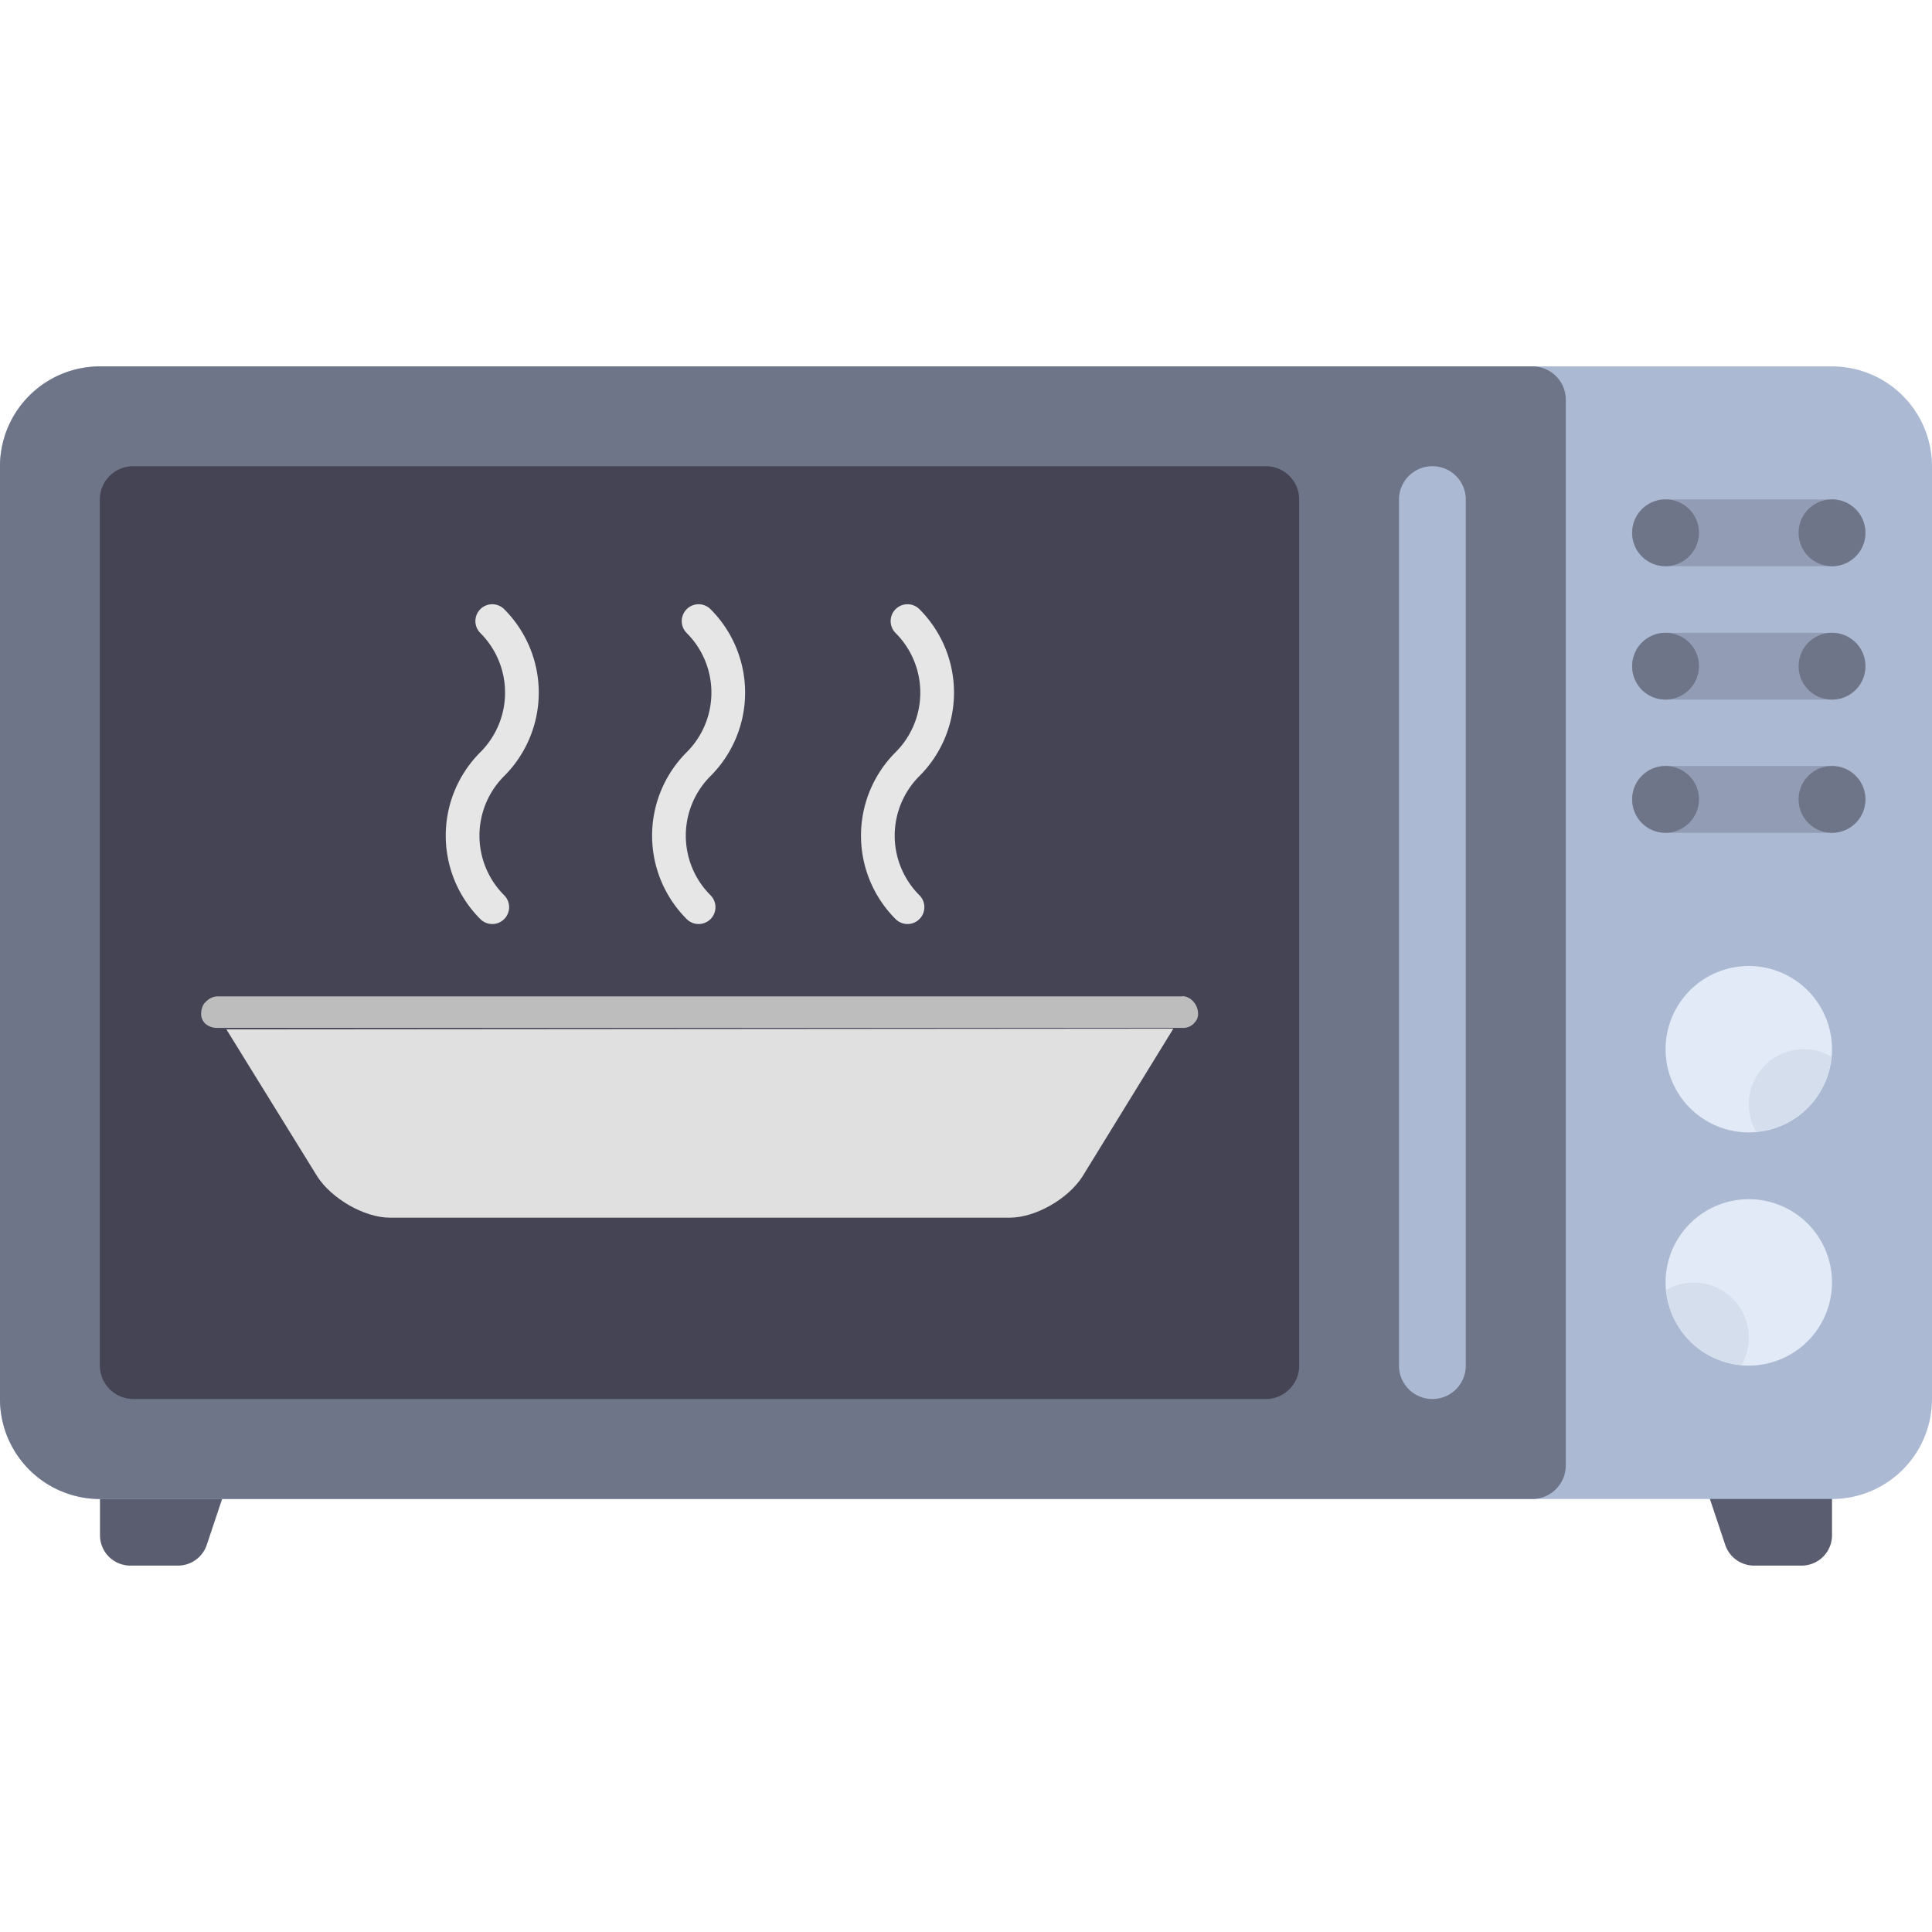 <svg id="Layer_1" data-name="Layer 1" xmlns="http://www.w3.org/2000/svg" viewBox="0 0 1024 1024"><defs><style>.cls-1{fill:#5a5d6f;}.cls-2{fill:#abb9d3;}.cls-3{fill:#6f7588;}.cls-4{fill:#445;}.cls-5{fill:#e1eaf6;}.cls-6{fill:#929cb4;}.cls-7{fill:#d4deed;}.cls-8{fill:#e0e0e0;}.cls-9{fill:#bdbdbd;}.cls-10{fill:#e6e6e6;}</style></defs><title>Artboard 1</title><path class="cls-1" d="M94.3,829.8H69.1A16.09,16.09,0,0,1,53,813.7V776.9h70.6l-14,41.9A16.13,16.13,0,0,1,94.3,829.8Z"/><path class="cls-1" d="M929.7,829.8h25.2A16.09,16.09,0,0,0,971,813.7V776.9H900.4l14,41.9A16.13,16.13,0,0,0,929.7,829.8Z"/><path class="cls-2" d="M971,794.5H53a53,53,0,0,1-53-53V247.2a53,53,0,0,1,53-53H971a53,53,0,0,1,53,53V741.5A53,53,0,0,1,971,794.5Z"/><path class="cls-3" d="M812.1,794.5H53a53,53,0,0,1-53-53V247.2a53,53,0,0,1,53-53H812.2a17.67,17.67,0,0,1,17.7,17.7v565A17.8,17.8,0,0,1,812.1,794.5Z"/><path class="cls-2" d="M759.2,741.5h0a17.67,17.67,0,0,0,17.7-17.7v-459a17.67,17.67,0,0,0-17.7-17.7h0a17.67,17.67,0,0,0-17.7,17.7v459A17.67,17.67,0,0,0,759.2,741.5Z"/><path class="cls-4" d="M70.6,741.5H670.9a17.67,17.67,0,0,0,17.7-17.7v-459a17.67,17.67,0,0,0-17.7-17.7H70.6a17.67,17.67,0,0,0-17.7,17.7v459A17.8,17.8,0,0,0,70.6,741.5Z"/><path class="cls-5" d="M971,556.1A44.1,44.1,0,1,1,926.9,512,44.11,44.11,0,0,1,971,556.1Z"/><path class="cls-6" d="M971,300.1H882.7A17.67,17.67,0,0,1,865,282.4h0a17.67,17.67,0,0,1,17.7-17.7H971a17.67,17.67,0,0,1,17.7,17.7h0A17.67,17.67,0,0,1,971,300.1Z"/><path class="cls-3" d="M882.8,300.1h0a17.67,17.67,0,0,1-17.7-17.7h0a17.67,17.67,0,0,1,17.7-17.7h0a17.67,17.67,0,0,1,17.7,17.7h0A17.8,17.8,0,0,1,882.8,300.1Z"/><path class="cls-3" d="M971,300.1h0a17.67,17.67,0,0,1-17.7-17.7h0A17.67,17.67,0,0,1,971,264.7h0a17.67,17.67,0,0,1,17.7,17.7h0A17.67,17.67,0,0,1,971,300.1Z"/><path class="cls-6" d="M971,370.8H882.7A17.67,17.67,0,0,1,865,353.1h0a17.67,17.67,0,0,1,17.7-17.7H971a17.67,17.67,0,0,1,17.7,17.7h0A17.67,17.67,0,0,1,971,370.8Z"/><path class="cls-3" d="M882.8,370.8h0a17.67,17.67,0,0,1-17.7-17.7h0a17.67,17.67,0,0,1,17.7-17.7h0a17.67,17.67,0,0,1,17.7,17.7h0A17.8,17.8,0,0,1,882.8,370.8Z"/><path class="cls-3" d="M971,370.8h0a17.67,17.67,0,0,1-17.7-17.7h0A17.67,17.67,0,0,1,971,335.4h0a17.67,17.67,0,0,1,17.7,17.7h0A17.67,17.67,0,0,1,971,370.8Z"/><path class="cls-6" d="M971,441.4H882.7A17.67,17.67,0,0,1,865,423.7h0A17.67,17.67,0,0,1,882.7,406H971a17.67,17.67,0,0,1,17.7,17.7h0A17.67,17.67,0,0,1,971,441.4Z"/><path class="cls-3" d="M882.8,441.4h0a17.67,17.67,0,0,1-17.7-17.7h0A17.67,17.67,0,0,1,882.8,406h0a17.67,17.67,0,0,1,17.7,17.7h0A17.8,17.8,0,0,1,882.8,441.4Z"/><path class="cls-3" d="M971,441.4h0a17.67,17.67,0,0,1-17.7-17.7h0A17.67,17.67,0,0,1,971,406h0a17.67,17.67,0,0,1,17.7,17.7h0A17.67,17.67,0,0,1,971,441.4Z"/><path class="cls-7" d="M970.6,560a29.14,29.14,0,0,0-43.7,25.5,28.88,28.88,0,0,0,3.9,14.3A43.64,43.64,0,0,0,970.6,560Z"/><path class="cls-5" d="M971,679.7a44.1,44.1,0,1,1-44.1-44.1A44.11,44.11,0,0,1,971,679.7Z"/><path class="cls-7" d="M923,723.5a29.14,29.14,0,0,0-25.5-43.7,28.88,28.88,0,0,0-14.3,3.9A43.81,43.81,0,0,0,923,723.5Z"/><path class="cls-8" d="M621.9,545.2l-48.2,78.4c-7.5,11.7-24.7,21.8-38.6,21.8H206.8c-13.8,0-31-10.1-38.6-21.8l-48.2-78,501.9-.4Z"/><path class="cls-9" d="M626.6,528c4.6,0,8.4,4.6,8.4,9.2,0,2.5-.8,3.8-2.5,5.5a7.85,7.85,0,0,1-5.9,2.1H115c-4.6,0-8.4-2.9-8.4-7.5,0-2.1.8-5,2.5-6.3a8.77,8.77,0,0,1,5.9-2.9H626.6Z"/><path class="cls-10" d="M370.28,489.75a8.91,8.91,0,0,1-6.32-2.62,62.5,62.5,0,0,1,0-88.44,44.64,44.64,0,0,0,0-63.18,8.93,8.93,0,1,1,12.63-12.63,62.5,62.5,0,0,1,0,88.44,44.64,44.64,0,0,0,0,63.18,8.93,8.93,0,0,1-6.32,15.25Z"/><path class="cls-10" d="M481,489.75a8.91,8.91,0,0,1-6.32-2.62,62.5,62.5,0,0,1,0-88.44,44.64,44.64,0,0,0,0-63.18,8.93,8.93,0,1,1,12.63-12.63,62.5,62.5,0,0,1,0,88.44,44.64,44.64,0,0,0,0,63.18A8.93,8.93,0,0,1,481,489.75Z"/><path class="cls-10" d="M260.91,489.75a8.91,8.91,0,0,1-6.32-2.62,62.5,62.5,0,0,1,0-88.44,44.64,44.64,0,0,0,0-63.18,8.93,8.93,0,1,1,12.63-12.63,62.5,62.5,0,0,1,0,88.44,44.64,44.64,0,0,0,0,63.18,8.93,8.93,0,0,1-6.32,15.25Z"/></svg>